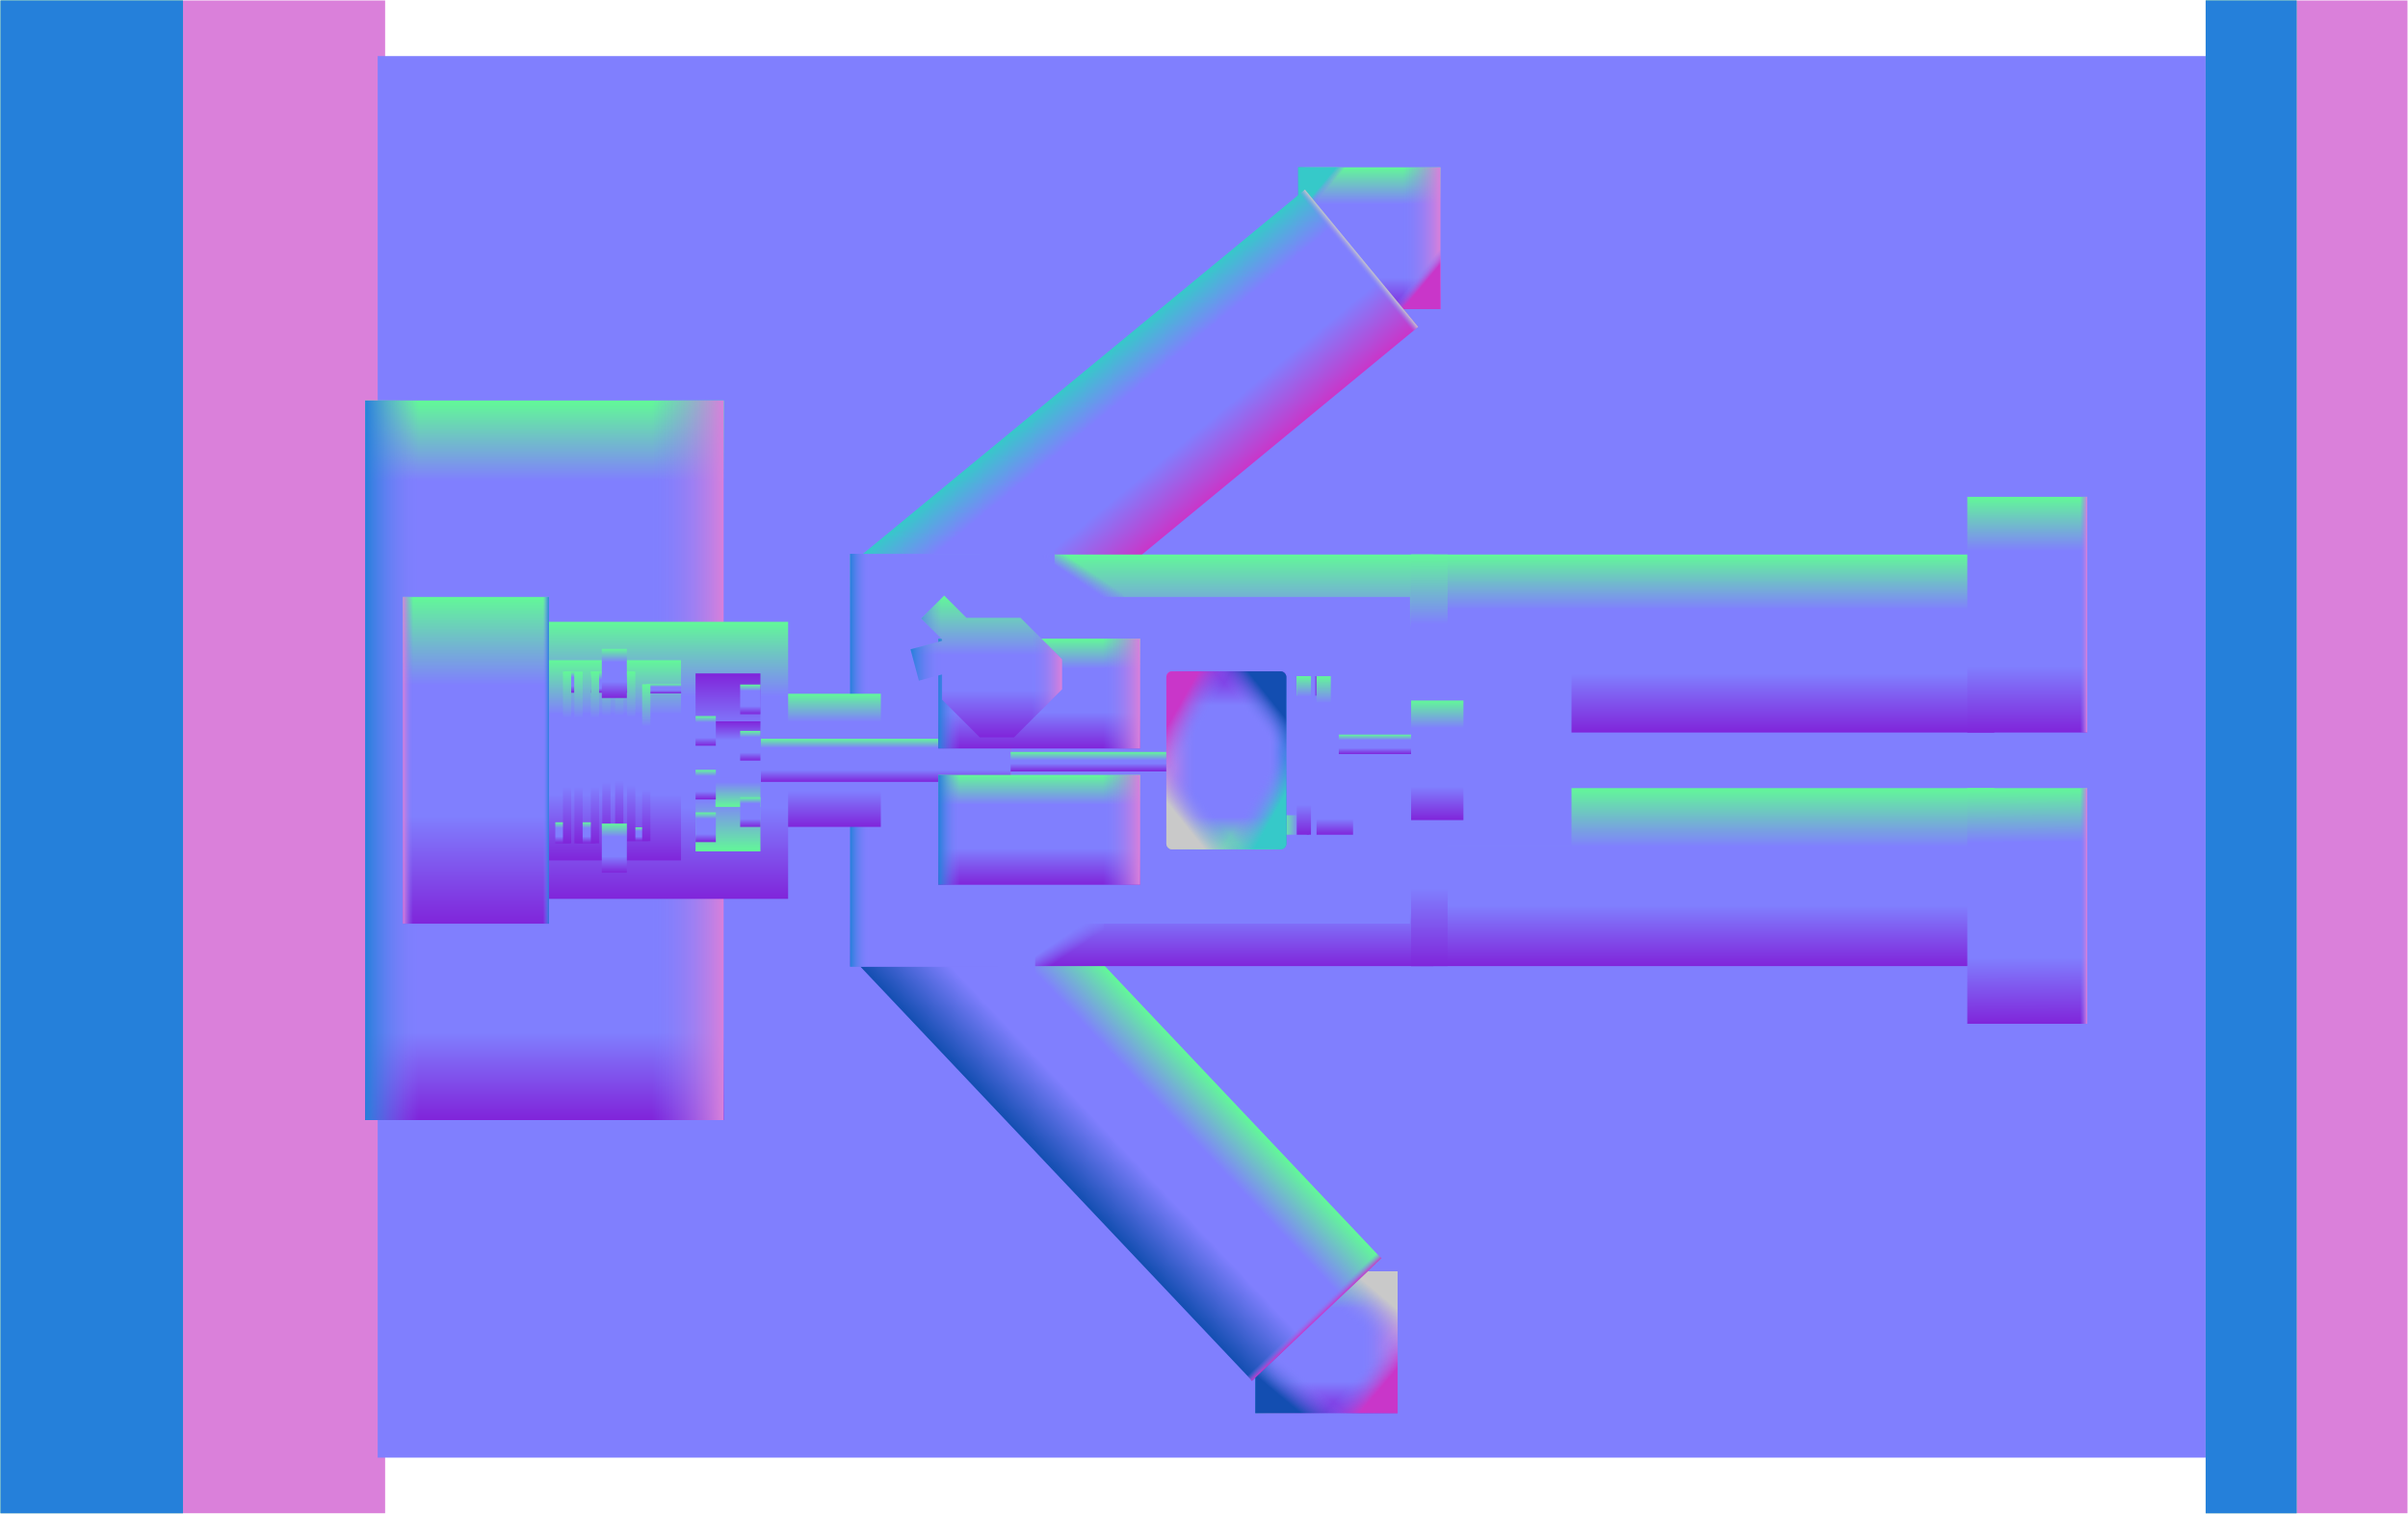 <?xml version="1.0" encoding="UTF-8" standalone="no"?>
<!DOCTYPE svg PUBLIC "-//W3C//DTD SVG 1.1//EN" "http://www.w3.org/Graphics/SVG/1.1/DTD/svg11.dtd">
<!-- Generated by Microsoft Visio, SVG Export Back7Norm.svg Page-1 -->
<svg xmlns="http://www.w3.org/2000/svg" xmlns:xlink="http://www.w3.org/1999/xlink" xmlns:ev="http://www.w3.org/2001/xml-events"
		xmlns:v="http://schemas.microsoft.com/visio/2003/SVGExtensions/" width="27.057in" height="17.01in"
		viewBox="0 0 1948.07 1224.75" xml:space="preserve" color-interpolation-filters="sRGB" class="st54">
	<v:documentProperties v:langID="1033" v:viewMarkup="false"/>

	<style type="text/css">
	<![CDATA[
		.st1 {fill:#da80da;stroke:none;stroke-linecap:round;stroke-linejoin:round;stroke-width:0.75}
		.st2 {fill:#807ffe;stroke:none;stroke-linecap:round;stroke-linejoin:round;stroke-width:0.75}
		.st3 {fill:url(#grad0-8);stroke:none;stroke-linecap:round;stroke-linejoin:round;stroke-width:0.75}
		.st4 {fill:url(#grad0-12);stroke:none;stroke-linecap:round;stroke-linejoin:round;stroke-width:0.75}
		.st5 {fill:url(#grad0-20);stroke:none;stroke-linecap:round;stroke-linejoin:round;stroke-width:0.75}
		.st6 {fill:url(#grad0-25);stroke:none;stroke-linecap:round;stroke-linejoin:round;stroke-width:0.75}
		.st7 {fill:url(#grad0-29);stroke:none;stroke-linecap:round;stroke-linejoin:round;stroke-width:0.75}
		.st8 {fill:url(#grad0-33);stroke:none;stroke-linecap:round;stroke-linejoin:round;stroke-width:0.75}
		.st9 {fill:url(#grad0-37);stroke:none;stroke-linecap:round;stroke-linejoin:round;stroke-width:0.75}
		.st10 {fill:url(#grad0-48);stroke:none;stroke-linecap:round;stroke-linejoin:round;stroke-width:0.75}
		.st11 {fill:url(#grad0-52);stroke:none;stroke-linecap:round;stroke-linejoin:round;stroke-width:0.75}
		.st12 {fill:url(#grad0-56);stroke:none;stroke-linecap:round;stroke-linejoin:round;stroke-width:0.75}
		.st13 {fill:url(#grad0-60);stroke:none;stroke-linecap:round;stroke-linejoin:round;stroke-width:0.75}
		.st14 {fill:url(#grad0-66);stroke:none;stroke-linecap:round;stroke-linejoin:round;stroke-width:0.75}
		.st15 {fill:url(#grad0-70);stroke:none;stroke-linecap:round;stroke-linejoin:round;stroke-width:0.75}
		.st16 {fill:url(#grad0-76);stroke:none;stroke-linecap:round;stroke-linejoin:round;stroke-width:0.75}
		.st17 {fill:url(#grad0-83);stroke:none;stroke-linecap:round;stroke-linejoin:round;stroke-width:0.75}
		.st18 {fill:url(#grad0-87);stroke:none;stroke-linecap:round;stroke-linejoin:round;stroke-width:0.75}
		.st19 {fill:url(#grad0-91);stroke:none;stroke-linecap:round;stroke-linejoin:round;stroke-width:0.75}
		.st20 {fill:url(#grad0-101);stroke:none;stroke-linecap:round;stroke-linejoin:round;stroke-width:0.75}
		.st21 {fill:url(#grad0-105);stroke:none;stroke-linecap:round;stroke-linejoin:round;stroke-width:0.75}
		.st22 {fill:url(#grad0-109);stroke:none;stroke-linecap:round;stroke-linejoin:round;stroke-width:0.75}
		.st23 {fill:url(#grad0-113);stroke:none;stroke-linecap:round;stroke-linejoin:round;stroke-width:0.75}
		.st24 {fill:url(#grad0-132);stroke:none;stroke-linecap:round;stroke-linejoin:round;stroke-width:0.75}
		.st25 {fill:url(#grad0-139);stroke:none;stroke-linecap:round;stroke-linejoin:round;stroke-width:0.75}
		.st26 {fill:url(#grad0-146);stroke:none;stroke-linecap:round;stroke-linejoin:round;stroke-width:0.75}
		.st27 {fill:url(#grad0-109);stroke:none;stroke-width:10}
		.st28 {fill:url(#grad0-159);stroke:none;stroke-width:5.75}
		.st29 {fill:url(#grad0-166);stroke:none;stroke-width:5.75}
		.st30 {fill:#807ffe;stroke:none;stroke-width:5.75}
		.st31 {fill:url(#grad0-190);stroke:none;stroke-linecap:round;stroke-linejoin:round;stroke-width:0.75}
		.st32 {fill:url(#grad0-194);stroke:none;stroke-linecap:round;stroke-linejoin:round;stroke-width:0.75}
		.st33 {fill:url(#grad0-198);stroke:none;stroke-linecap:round;stroke-linejoin:round;stroke-width:0.75}
		.st34 {fill:#62f898;stroke:none;stroke-linecap:round;stroke-linejoin:round;stroke-width:0.75}
		.st35 {fill:url(#grad0-217);stroke:none;stroke-linecap:round;stroke-linejoin:round;stroke-width:0.75}
		.st36 {fill:url(#grad0-221);stroke:none;stroke-linecap:round;stroke-linejoin:round;stroke-width:0.75}
		.st37 {fill:url(#grad0-225);stroke:none;stroke-linecap:round;stroke-linejoin:round;stroke-width:3.25}
		.st38 {fill:#2580da;stroke:none;stroke-linecap:round;stroke-linejoin:round;stroke-width:0.75}
		.st39 {fill:url(#grad0-249);stroke:none;stroke-linecap:round;stroke-linejoin:round;stroke-width:0.75}
		.st40 {fill:url(#grad0-253);stroke:none;stroke-linecap:round;stroke-linejoin:round;stroke-width:0.75}
		.st41 {fill:url(#grad0-257);stroke:none;stroke-linecap:round;stroke-linejoin:round;stroke-width:0.75}
		.st42 {fill:url(#grad0-261);stroke:none;stroke-linecap:round;stroke-linejoin:round;stroke-width:0.75}
		.st43 {fill:url(#grad0-266);stroke:none;stroke-linecap:round;stroke-linejoin:round;stroke-width:0.75}
		.st44 {fill:url(#grad0-275);stroke:none;stroke-linecap:round;stroke-linejoin:round;stroke-width:0.75}
		.st45 {fill:url(#grad0-292);stroke:none;stroke-linecap:round;stroke-linejoin:round;stroke-width:0.75}
		.st46 {fill:url(#grad0-296);stroke:none;stroke-linecap:round;stroke-linejoin:round;stroke-width:0.75}
		.st47 {fill:url(#grad0-304);stroke:none;stroke-linecap:round;stroke-linejoin:round;stroke-width:0.75}
		.st48 {fill:url(#grad0-308);stroke:none;stroke-linecap:round;stroke-linejoin:round;stroke-width:0.75}
		.st49 {fill:url(#grad0-314);stroke:none;stroke-linecap:round;stroke-linejoin:round;stroke-width:0.75}
		.st50 {fill:url(#grad0-319);stroke:none;stroke-linecap:round;stroke-linejoin:round;stroke-width:0.75}
		.st51 {fill:url(#grad0-323);stroke:none;stroke-linecap:round;stroke-linejoin:round;stroke-width:0.75}
		.st52 {fill:url(#grad0-331);stroke:none;stroke-linecap:round;stroke-linejoin:round;stroke-width:0.75}
		.st53 {fill:url(#grad0-335);stroke:none;stroke-linecap:round;stroke-linejoin:round;stroke-width:0.75}
		.st54 {fill:none;fill-rule:evenodd;font-size:12px;overflow:visible;stroke-linecap:square;stroke-miterlimit:3}
	]]>
	</style>

	<defs id="Patterns_And_Gradients">
		<linearGradient id="grad0-8" x1="0" y1="0" x2="1" y2="0" gradientTransform="rotate(270 0.5 0.5)">
			<stop offset="0" stop-color="#8025da" stop-opacity="1"/>
			<stop offset="0.41" stop-color="#807ffe" stop-opacity="1"/>
			<stop offset="0.58" stop-color="#807ffe" stop-opacity="1"/>
			<stop offset="1" stop-color="#62f898" stop-opacity="1"/>
		</linearGradient>
		<linearGradient id="grad0-12" x1="0" y1="0" x2="1" y2="0" gradientTransform="rotate(0 0.5 0.5)">
			<stop offset="0" stop-color="#8025da" stop-opacity="1"/>
			<stop offset="0.12" stop-color="#807ffe" stop-opacity="1"/>
			<stop offset="0.89" stop-color="#807ffe" stop-opacity="1"/>
			<stop offset="1" stop-color="#62f898" stop-opacity="1"/>
		</linearGradient>
		<linearGradient id="grad0-20" x1="0" y1="0" x2="1" y2="0" gradientTransform="rotate(0 0.5 0.5)">
			<stop offset="0" stop-color="#2580da" stop-opacity="1"/>
			<stop offset="0.15" stop-color="#807ffe" stop-opacity="0"/>
			<stop offset="0.8" stop-color="#807ffe" stop-opacity="0"/>
			<stop offset="1" stop-color="#da80da" stop-opacity="1"/>
		</linearGradient>
		<linearGradient id="grad0-25" x1="0" y1="0" x2="1" y2="0" gradientTransform="rotate(0 0.5 0.5)">
			<stop offset="0" stop-color="#8025da" stop-opacity="1"/>
			<stop offset="0.22" stop-color="#807ffe" stop-opacity="1"/>
			<stop offset="0.74" stop-color="#807ffe" stop-opacity="1"/>
			<stop offset="1" stop-color="#62f898" stop-opacity="1"/>
		</linearGradient>
		<linearGradient id="grad0-29" x1="0" y1="0" x2="1" y2="0" gradientTransform="rotate(0 0.5 0.5)">
			<stop offset="0" stop-color="#2580da" stop-opacity="1"/>
			<stop offset="0.15" stop-color="#807ffe" stop-opacity="0"/>
			<stop offset="0.74" stop-color="#807ffe" stop-opacity="0"/>
			<stop offset="1" stop-color="#da80da" stop-opacity="1"/>
		</linearGradient>
		<linearGradient id="grad0-33" x1="0" y1="0" x2="1" y2="0" gradientTransform="rotate(220 0.5 0.5)">
			<stop offset="0" stop-color="#c936c9" stop-opacity="1"/>
			<stop offset="0.07" stop-color="#807ffe" stop-opacity="0"/>
			<stop offset="0.95" stop-color="#807ffe" stop-opacity="0"/>
			<stop offset="1" stop-color="#36c9c9" stop-opacity="1"/>
		</linearGradient>
		<linearGradient id="grad0-37" x1="0" y1="0" x2="1" y2="0" gradientTransform="rotate(0 0.5 0.5)">
			<stop offset="0" stop-color="#c936c9" stop-opacity="1"/>
			<stop offset="0.34" stop-color="#807ffe" stop-opacity="1"/>
			<stop offset="0.74" stop-color="#807ffe" stop-opacity="1"/>
			<stop offset="1" stop-color="#36c9c9" stop-opacity="1"/>
		</linearGradient>
		<linearGradient id="grad0-48" x1="0" y1="0" x2="1" y2="0" gradientTransform="rotate(220 0.5 0.5)">
			<stop offset="0" stop-color="#c936c9" stop-opacity="1"/>
			<stop offset="0.19" stop-color="#807ffe" stop-opacity="0"/>
			<stop offset="0.84" stop-color="#807ffe" stop-opacity="0"/>
			<stop offset="1" stop-color="#36c9c9" stop-opacity="1"/>
		</linearGradient>
		<linearGradient id="grad0-52" x1="0" y1="0" x2="1" y2="0" gradientTransform="rotate(310 0.5 0.5)">
			<stop offset="0" stop-color="#134eb1" stop-opacity="1"/>
			<stop offset="0.21" stop-color="#807ffe" stop-opacity="0"/>
			<stop offset="0.73" stop-color="#807ffe" stop-opacity="0"/>
			<stop offset="1" stop-color="#c9c9c9" stop-opacity="1"/>
		</linearGradient>
		<linearGradient id="grad0-56" x1="0" y1="0" x2="1" y2="0" gradientTransform="rotate(0 0.5 0.5)">
			<stop offset="0" stop-color="#134eb1" stop-opacity="1"/>
			<stop offset="0.37" stop-color="#807ffe" stop-opacity="1"/>
			<stop offset="0.69" stop-color="#807ffe" stop-opacity="1"/>
			<stop offset="1" stop-color="#62f898" stop-opacity="1"/>
		</linearGradient>
		<linearGradient id="grad0-60" x1="0" y1="0" x2="1" y2="0" gradientTransform="rotate(0 0.5 0.5)">
			<stop offset="0" stop-color="#8025da" stop-opacity="1"/>
			<stop offset="0.13" stop-color="#807ffe" stop-opacity="1"/>
			<stop offset="0.82" stop-color="#807ffe" stop-opacity="1"/>
			<stop offset="1" stop-color="#62f898" stop-opacity="1"/>
		</linearGradient>
		<linearGradient id="grad0-66" x1="0" y1="0" x2="1" y2="0" gradientTransform="rotate(270 0.5 0.5)">
			<stop offset="0" stop-color="#eb4eb2" stop-opacity="1"/>
			<stop offset="0" stop-color="#807ffe" stop-opacity="1"/>
			<stop offset="1" stop-color="#807ffe" stop-opacity="1"/>
			<stop offset="1" stop-color="#62f898" stop-opacity="1"/>
		</linearGradient>
		<linearGradient id="grad0-70" x1="0" y1="0" x2="1" y2="0" gradientTransform="rotate(270 0.5 0.5)">
			<stop offset="0" stop-color="#8025da" stop-opacity="1"/>
			<stop offset="0.1" stop-color="#807ffe" stop-opacity="1"/>
			<stop offset="0.39" stop-color="#807ffe" stop-opacity="1"/>
			<stop offset="1" stop-color="#62f898" stop-opacity="1"/>
		</linearGradient>
		<linearGradient id="grad0-76" x1="0" y1="0" x2="1" y2="0" gradientTransform="rotate(359.9 0.5 0.5)">
			<stop offset="0" stop-color="#8025da" stop-opacity="1"/>
			<stop offset="0.31" stop-color="#807ffe" stop-opacity="1"/>
			<stop offset="0.73" stop-color="#807ffe" stop-opacity="1"/>
			<stop offset="1" stop-color="#62f898" stop-opacity="1"/>
		</linearGradient>
		<linearGradient id="grad0-83" x1="0" y1="0" x2="1" y2="0" gradientTransform="rotate(359.9 0.5 0.5)">
			<stop offset="0" stop-color="#8025da" stop-opacity="1"/>
			<stop offset="0.41" stop-color="#807ffe" stop-opacity="1"/>
			<stop offset="0.58" stop-color="#807ffe" stop-opacity="1"/>
			<stop offset="1" stop-color="#62f898" stop-opacity="1"/>
		</linearGradient>
		<linearGradient id="grad0-87" x1="0" y1="0" x2="1" y2="0" gradientTransform="rotate(359.9 0.5 0.5)">
			<stop offset="0" stop-color="#8025da" stop-opacity="1"/>
			<stop offset="0.34" stop-color="#807ffe" stop-opacity="1"/>
			<stop offset="0.67" stop-color="#807ffe" stop-opacity="1"/>
			<stop offset="1" stop-color="#62f898" stop-opacity="1"/>
		</linearGradient>
		<linearGradient id="grad0-91" x1="0" y1="0" x2="1" y2="0" gradientTransform="rotate(0 0.5 0.5)">
			<stop offset="0" stop-color="#8025da" stop-opacity="1"/>
			<stop offset="0.33" stop-color="#807ffe" stop-opacity="1"/>
			<stop offset="0.69" stop-color="#807ffe" stop-opacity="1"/>
			<stop offset="1" stop-color="#62f898" stop-opacity="1"/>
		</linearGradient>
		<linearGradient id="grad0-101" x1="0" y1="0" x2="1" y2="0" gradientTransform="rotate(90 0.5 0.5)">
			<stop offset="0" stop-color="#2580da" stop-opacity="1"/>
			<stop offset="0.13" stop-color="#807ffe" stop-opacity="0"/>
			<stop offset="0.82" stop-color="#807ffe" stop-opacity="0"/>
		</linearGradient>
		<linearGradient id="grad0-105" x1="0" y1="0" x2="1" y2="0" gradientTransform="rotate(0 0.5 0.5)">
			<stop offset="0" stop-color="#8025da" stop-opacity="1"/>
			<stop offset="0.27" stop-color="#807ffe" stop-opacity="1"/>
			<stop offset="0.79" stop-color="#807ffe" stop-opacity="1"/>
			<stop offset="1" stop-color="#62f898" stop-opacity="1"/>
		</linearGradient>
		<linearGradient id="grad0-109" x1="0" y1="0" x2="1" y2="0" gradientTransform="rotate(0 0.5 0.5)">
			<stop offset="0" stop-color="#8025da" stop-opacity="1"/>
			<stop offset="0.33" stop-color="#807ffe" stop-opacity="1"/>
			<stop offset="0.73" stop-color="#807ffe" stop-opacity="1"/>
			<stop offset="1" stop-color="#62f898" stop-opacity="1"/>
		</linearGradient>
		<linearGradient id="grad0-113" x1="0" y1="0" x2="1" y2="0" gradientTransform="rotate(359.9 0.5 0.5)">
			<stop offset="0" stop-color="#8025da" stop-opacity="1"/>
			<stop offset="0.27" stop-color="#807ffe" stop-opacity="1"/>
			<stop offset="0.79" stop-color="#807ffe" stop-opacity="1"/>
			<stop offset="1" stop-color="#62f898" stop-opacity="1"/>
		</linearGradient>
		<linearGradient id="grad0-132" x1="0" y1="0" x2="1" y2="0" gradientTransform="rotate(0 0.5 0.5)">
			<stop offset="0" stop-color="#8025da" stop-opacity="1"/>
			<stop offset="0.21" stop-color="#807ffe" stop-opacity="1"/>
			<stop offset="0.61" stop-color="#807ffe" stop-opacity="1"/>
			<stop offset="1" stop-color="#62f898" stop-opacity="1"/>
		</linearGradient>
		<linearGradient id="grad0-139" x1="0" y1="0" x2="1" y2="0" gradientTransform="rotate(270 0.5 0.5)">
			<stop offset="0" stop-color="#8025da" stop-opacity="1"/>
			<stop offset="0.33" stop-color="#807ffe" stop-opacity="1"/>
			<stop offset="0.73" stop-color="#807ffe" stop-opacity="1"/>
			<stop offset="1" stop-color="#62f898" stop-opacity="1"/>
		</linearGradient>
		<linearGradient id="grad0-146" x1="0" y1="0" x2="1" y2="0" gradientTransform="rotate(0 0.5 0.5)">
			<stop offset="0" stop-color="#8025da" stop-opacity="1"/>
			<stop offset="0.33" stop-color="#807ffe" stop-opacity="1"/>
			<stop offset="0.36" stop-color="#807ffe" stop-opacity="1"/>
			<stop offset="1" stop-color="#62f898" stop-opacity="1"/>
		</linearGradient>
		<linearGradient id="grad0-159" x1="0" y1="0" x2="1" y2="0" gradientTransform="rotate(0 0.5 0.5)">
			<stop offset="0" stop-color="#62f898" stop-opacity="1"/>
			<stop offset="0.29" stop-color="#807ffe" stop-opacity="1"/>
			<stop offset="0.69" stop-color="#807ffe" stop-opacity="1"/>
			<stop offset="1" stop-color="#8025da" stop-opacity="1"/>
		</linearGradient>
		<linearGradient id="grad0-166" x1="0" y1="0" x2="1" y2="0" gradientTransform="rotate(0 0.5 0.5)">
			<stop offset="0" stop-color="#62f898" stop-opacity="1"/>
			<stop offset="0.29" stop-color="#807ffe" stop-opacity="1"/>
			<stop offset="0.78" stop-color="#807ffe" stop-opacity="1"/>
			<stop offset="1" stop-color="#8025da" stop-opacity="1"/>
		</linearGradient>
		<linearGradient id="grad0-190" x1="0" y1="0" x2="1" y2="0" gradientTransform="rotate(0 0.5 0.5)">
			<stop offset="0" stop-color="#8025da" stop-opacity="1"/>
			<stop offset="0.19" stop-color="#807ffe" stop-opacity="1"/>
			<stop offset="0.83" stop-color="#807ffe" stop-opacity="1"/>
			<stop offset="1" stop-color="#62f898" stop-opacity="1"/>
		</linearGradient>
		<linearGradient id="grad0-194" x1="0" y1="0" x2="1" y2="0" gradientTransform="rotate(0 0.5 0.5)">
			<stop offset="0" stop-color="#8025da" stop-opacity="1"/>
			<stop offset="0.28" stop-color="#807ffe" stop-opacity="1"/>
			<stop offset="0.77" stop-color="#807ffe" stop-opacity="1"/>
			<stop offset="1" stop-color="#62f898" stop-opacity="1"/>
		</linearGradient>
		<linearGradient id="grad0-198" x1="0" y1="0" x2="1" y2="0" gradientTransform="rotate(359.9 0.5 0.5)">
			<stop offset="0" stop-color="#8025da" stop-opacity="1"/>
			<stop offset="0.28" stop-color="#807ffe" stop-opacity="1"/>
			<stop offset="0.77" stop-color="#807ffe" stop-opacity="1"/>
			<stop offset="1" stop-color="#62f898" stop-opacity="1"/>
		</linearGradient>
		<linearGradient id="grad0-217" x1="0" y1="0" x2="1" y2="0" gradientTransform="rotate(270 0.5 0.5)">
			<stop offset="0" stop-color="#8025da" stop-opacity="1"/>
			<stop offset="0.1" stop-color="#807ffe" stop-opacity="1"/>
			<stop offset="0.83" stop-color="#807ffe" stop-opacity="1"/>
			<stop offset="1" stop-color="#62f898" stop-opacity="1"/>
		</linearGradient>
		<linearGradient id="grad0-221" x1="0" y1="0" x2="1" y2="0" gradientTransform="rotate(0 0.5 0.5)">
			<stop offset="0" stop-color="#8025da" stop-opacity="1"/>
			<stop offset="0.19" stop-color="#807ffe" stop-opacity="1"/>
			<stop offset="0.87" stop-color="#807ffe" stop-opacity="1"/>
			<stop offset="1" stop-color="#62f898" stop-opacity="1"/>
		</linearGradient>
		<linearGradient id="grad0-225" x1="0" y1="0" x2="1" y2="0" gradientTransform="rotate(0 0.5 0.5)">
			<stop offset="0" stop-color="#62f898" stop-opacity="1"/>
			<stop offset="0.18" stop-color="#807ffe" stop-opacity="1"/>
			<stop offset="0.81" stop-color="#807ffe" stop-opacity="1"/>
			<stop offset="1" stop-color="#8025da" stop-opacity="1"/>
		</linearGradient>
		<linearGradient id="grad0-249" x1="0" y1="0" x2="1" y2="0" gradientTransform="rotate(0 0.5 0.5)">
			<stop offset="0" stop-color="#2580da" stop-opacity="1"/>
			<stop offset="0.15" stop-color="#807ffe" stop-opacity="0"/>
			<stop offset="0.74" stop-color="#807ffe" stop-opacity="0"/>
		</linearGradient>
		<linearGradient id="grad0-253" x1="0" y1="0" x2="1" y2="0" gradientTransform="rotate(270 0.5 0.5)">
			<stop offset="0" stop-color="#8025da" stop-opacity="1"/>
			<stop offset="0.33" stop-color="#807ffe" stop-opacity="1"/>
			<stop offset="0.58" stop-color="#807ffe" stop-opacity="1"/>
			<stop offset="1" stop-color="#62f898" stop-opacity="1"/>
		</linearGradient>
		<linearGradient id="grad0-257" x1="0" y1="0" x2="1" y2="0" gradientTransform="rotate(90 0.5 0.5)">
			<stop offset="0.95" stop-color="#807ffe" stop-opacity="0"/>
			<stop offset="1" stop-color="#c936c9" stop-opacity="1"/>
		</linearGradient>
		<linearGradient id="grad0-261" x1="0" y1="0" x2="1" y2="0" gradientTransform="rotate(90 0.5 0.5)">
			<stop offset="0.21" stop-color="#807ffe" stop-opacity="0"/>
			<stop offset="0.95" stop-color="#807ffe" stop-opacity="0"/>
			<stop offset="1" stop-color="#c9c9c9" stop-opacity="1"/>
		</linearGradient>
		<linearGradient id="grad0-266" x1="0" y1="0" x2="1" y2="0" gradientTransform="rotate(0 0.5 0.5)">
			<stop offset="0.15" stop-color="#807ffe" stop-opacity="0"/>
			<stop offset="0.95" stop-color="#807ffe" stop-opacity="0"/>
			<stop offset="1" stop-color="#da80da" stop-opacity="1"/>
		</linearGradient>
		<linearGradient id="grad0-275" x1="0" y1="0" x2="1" y2="0" gradientTransform="rotate(0 0.5 0.5)">
			<stop offset="0.15" stop-color="#807ffe" stop-opacity="0"/>
			<stop offset="0.74" stop-color="#807ffe" stop-opacity="0"/>
			<stop offset="1" stop-color="#da80da" stop-opacity="1"/>
		</linearGradient>
		<linearGradient id="grad0-292" x1="0" y1="0" x2="1" y2="0" gradientTransform="rotate(220 0.5 0.5)">
			<stop offset="0.19" stop-color="#807ffe" stop-opacity="0"/>
			<stop offset="0.8" stop-color="#807ffe" stop-opacity="0"/>
			<stop offset="1" stop-color="#36c9c9" stop-opacity="1"/>
		</linearGradient>
		<linearGradient id="grad0-296" x1="0" y1="0" x2="1" y2="0" gradientTransform="rotate(310 0.5 0.5)">
			<stop offset="0" stop-color="#134eb1" stop-opacity="1"/>
			<stop offset="0.18" stop-color="#807ffe" stop-opacity="0"/>
			<stop offset="0.73" stop-color="#807ffe" stop-opacity="0"/>
		</linearGradient>
		<linearGradient id="grad0-304" x1="0" y1="0" x2="1" y2="0" gradientTransform="rotate(220 0.5 0.5)">
			<stop offset="0" stop-color="#c936c9" stop-opacity="1"/>
			<stop offset="0.21" stop-color="#807ffe" stop-opacity="0"/>
			<stop offset="0.84" stop-color="#807ffe" stop-opacity="0"/>
		</linearGradient>
		<linearGradient id="grad0-308" x1="0" y1="0" x2="1" y2="0" gradientTransform="rotate(310 0.5 0.5)">
			<stop offset="0.8" stop-color="#807ffe" stop-opacity="0"/>
			<stop offset="1" stop-color="#c9c9c9" stop-opacity="1"/>
		</linearGradient>
		<linearGradient id="grad0-314" x1="0" y1="0" x2="1" y2="0" gradientTransform="rotate(0 0.5 0.5)">
			<stop offset="0" stop-color="#2580da" stop-opacity="1"/>
			<stop offset="0.04" stop-color="#807ffe" stop-opacity="0"/>
			<stop offset="0.74" stop-color="#807ffe" stop-opacity="0"/>
		</linearGradient>
		<linearGradient id="grad0-319" x1="0" y1="0" x2="1" y2="0" gradientTransform="rotate(0 0.5 0.5)">
			<stop offset="0.15" stop-color="#807ffe" stop-opacity="0"/>
			<stop offset="0.93" stop-color="#807ffe" stop-opacity="0"/>
			<stop offset="1" stop-color="#da80da" stop-opacity="1"/>
		</linearGradient>
		<linearGradient id="grad0-323" x1="0" y1="0" x2="1" y2="0" gradientTransform="rotate(0 0.5 0.5)">
			<stop offset="0" stop-color="#2580da" stop-opacity="1"/>
			<stop offset="0.2" stop-color="#807ffe" stop-opacity="0"/>
			<stop offset="0.8" stop-color="#807ffe" stop-opacity="0"/>
			<stop offset="1" stop-color="#da80da" stop-opacity="1"/>
		</linearGradient>
		<linearGradient id="grad0-331" x1="0" y1="0" x2="1" y2="0" gradientTransform="rotate(310 0.5 0.5)">
			<stop offset="0.31" stop-color="#807ffe" stop-opacity="0"/>
			<stop offset="0.6" stop-color="#807ffe" stop-opacity="1"/>
			<stop offset="1" stop-color="#807ffe" stop-opacity="1"/>
		</linearGradient>
		<linearGradient id="grad0-335" x1="0" y1="0" x2="1" y2="0" gradientTransform="rotate(50 0.5 0.5)">
			<stop offset="0.35" stop-color="#807ffe" stop-opacity="0"/>
			<stop offset="0.6" stop-color="#807ffe" stop-opacity="1"/>
			<stop offset="1" stop-color="#807ffe" stop-opacity="1"/>
		</linearGradient>
	</defs>
	<g v:mID="0" v:index="1" v:groupContext="foregroundPage">
		<title>Page-1</title>
		<v:pageProperties v:drawingScale="1" v:pageScale="1" v:drawingUnits="19" v:shadowOffsetX="9" v:shadowOffsetY="-9"/>
		<g id="shape2067-1" v:mID="2067" v:groupContext="shape" transform="translate(-913.216,1224.38) rotate(-90)">
			<title>Sheet.2067</title>
			<rect x="0" y="913.591" width="1224" height="311.159" class="st1"/>
		</g>
		<g id="shape2068-3" v:mID="2068" v:groupContext="shape" transform="translate(600.84,1179.38) rotate(-90)">
			<title>Sheet.2068</title>
			<rect x="0" y="-295.312" width="1134" height="1520.06" class="st2"/>
		</g>
		<g id="shape2069-5" v:mID="2069" v:groupContext="shape" transform="translate(-94.073,1143.38) rotate(-90)">
			<title>Sheet.2069</title>
			<rect x="0" y="1109.66" width="114.75" height="115.087" class="st3"/>
		</g>
		<g id="shape2070-9" v:mID="2070" v:groupContext="shape" transform="translate(-639.359,906.281) rotate(-90)">
			<title>Sheet.2070</title>
			<rect x="0" y="934.759" width="582.188" height="289.991" class="st4"/>
		</g>
		<g id="group2071-13" transform="translate(295.399,-318.469)" v:mID="2071" v:groupContext="group">
			<title>Sheet.2071</title>
			<g id="shape2072-14" v:mID="2072" v:groupContext="shape" transform="translate(-934.759,1224.75) rotate(-90)">
				<title>Sheet.2072</title>
				<rect x="0" y="934.759" width="582.188" height="289.991" class="st4"/>
			</g>
			<g id="shape2073-17" v:mID="2073" v:groupContext="shape">
				<title>Sheet.2073</title>
				<rect x="0" y="642.563" width="289.991" height="582.188" class="st5"/>
			</g>
		</g>
		<g id="group2074-21" transform="translate(1050.26,-974.625)" v:mID="2074" v:groupContext="group">
			<title>Sheet.2074</title>
			<g id="shape2075-22" v:mID="2075" v:groupContext="shape" transform="translate(-1109.66,1224.75) rotate(-90)">
				<title>Sheet.2075</title>
				<rect x="0" y="1109.66" width="114.75" height="115.087" class="st6"/>
			</g>
			<g id="shape2076-26" v:mID="2076" v:groupContext="shape">
				<title>Sheet.2076</title>
				<rect x="0" y="1110" width="115.087" height="114.75" class="st7"/>
			</g>
			<g id="shape2077-30" v:mID="2077" v:groupContext="shape">
				<title>Sheet.2077</title>
				<rect x="0" y="1110" width="115.087" height="114.75" class="st8"/>
			</g>
		</g>
		<g id="shape2078-34" v:mID="2078" v:groupContext="shape" transform="translate(202.243,1043.53) rotate(-129.5)">
			<title>Sheet.2078</title>
			<rect x="0" y="752.882" width="144" height="471.868" class="st9"/>
		</g>
		<g id="group2079-38" transform="translate(1015.59,-81.375)" v:mID="2079" v:groupContext="group">
			<title>Sheet.2079</title>
			<g id="shape2080-39" v:mID="2080" v:groupContext="shape" transform="translate(-1109.66,1224.75) rotate(-90)">
				<title>Sheet.2080</title>
				<rect x="0" y="1109.66" width="114.75" height="115.087" class="st6"/>
			</g>
			<g id="shape2081-42" v:mID="2081" v:groupContext="shape">
				<title>Sheet.2081</title>
				<rect x="0" y="1110" width="115.087" height="114.75" class="st7"/>
			</g>
			<g id="shape2082-45" v:mID="2082" v:groupContext="shape">
				<title>Sheet.2082</title>
				<rect x="0" y="1110" width="115.087" height="114.75" class="st10"/>
			</g>
			<g id="shape2083-49" v:mID="2083" v:groupContext="shape">
				<title>Sheet.2083</title>
				<rect x="0" y="1110" width="115.087" height="114.75" class="st11"/>
			</g>
		</g>
		<g id="shape2084-53" v:mID="2084" v:groupContext="shape" transform="translate(171.373,227.291) rotate(-43.4)">
			<title>Sheet.2084</title>
			<rect x="0" y="752.882" width="144" height="471.868" class="st12"/>
		</g>
		<g id="shape2085-57" v:mID="2085" v:groupContext="shape" transform="translate(-65.16,781.687) rotate(-90)">
			<title>Sheet.2085</title>
			<rect x="0" y="752.882" width="333" height="471.868" class="st13"/>
		</g>
		<g id="shape2086-61" v:mID="2086" v:groupContext="shape" transform="translate(-84.053,747.375) rotate(-90)">
			<title>Sheet.2086</title>
			<rect x="0" y="809.625" width="264.375" height="415.125" class="st2"/>
		</g>
		<g id="shape2087-63" v:mID="2087" v:groupContext="shape" transform="translate(-407.16,660.75) rotate(-90)">
			<title>Sheet.2087</title>
			<rect x="0" y="1188.37" width="88.875" height="36.384" class="st14"/>
		</g>
		<g id="shape2088-67" v:mID="2088" v:groupContext="shape" transform="translate(-159.66,562.875) rotate(-90)">
			<title>Sheet.2088</title>
			<rect x="0" y="1208.72" width="15.75" height="16.034" class="st15"/>
		</g>
		<g id="shape2089-71" v:mID="2089" v:groupContext="shape" transform="translate(-130.126,664.125) rotate(-90)">
			<title>Sheet.2089</title>
			<rect x="0" y="1213.22" width="67.5" height="11.534" class="st2"/>
		</g>
		<g id="shape2090-73" v:mID="2090" v:groupContext="shape" transform="translate(-77.46,610.125) rotate(-90)">
			<title>Sheet.2090</title>
			<rect x="0" y="1160.55" width="15.75" height="64.2" class="st16"/>
		</g>
		<g id="shape2091-77" v:mID="2091" v:groupContext="shape" transform="translate(-166.126,675.375) rotate(-90)">
			<title>Sheet.2091</title>
			<rect x="0" y="1204.5" width="15.75" height="20.25" class="st15"/>
		</g>
		<g id="shape2092-80" v:mID="2092" v:groupContext="shape" transform="translate(-276.661,624.188) rotate(-90)">
			<title>Sheet.2092</title>
			<rect x="0" y="1002" width="15.75" height="222.75" class="st17"/>
		</g>
		<g id="shape2093-84" v:mID="2093" v:groupContext="shape" transform="translate(388.708,781.687) rotate(-90)">
			<title>Sheet.2093</title>
			<rect x="0" y="752.882" width="144" height="471.868" class="st18"/>
		</g>
		<g id="shape2094-88" v:mID="2094" v:groupContext="shape" transform="translate(388.708,592.688) rotate(-90)">
			<title>Sheet.2094</title>
			<rect x="0" y="752.882" width="144" height="471.868" class="st19"/>
		</g>
		<g id="shape2095-92" v:mID="2095" v:groupContext="shape" transform="translate(46.595,684.375) rotate(-90)">
			<title>Sheet.2095</title>
			<rect x="0" y="1094.99" width="153" height="129.756" class="st2"/>
		</g>
		<g id="shape2096-94" v:mID="2096" v:groupContext="shape" transform="translate(-388.552,782.25) rotate(-90)">
			<title>Sheet.2096</title>
			<rect x="0" y="1076.25" width="49.886" height="148.5" class="st2"/>
		</g>
		<g id="shape2097-96" v:mID="2097" v:groupContext="shape" transform="translate(-371.677,521.672) rotate(-90)">
			<title>Sheet.2097</title>
			<rect x="0" y="1059.38" width="73.547" height="165.375" class="st2"/>
		</g>
		<g id="shape2098-98" v:mID="2098" v:groupContext="shape" transform="translate(-418.927,782.25) rotate(-90)">
			<title>Sheet.2098</title>
			<rect x="0" y="1106.63" width="334.125" height="118.125" class="st20"/>
		</g>
		<g id="shape2099-102" v:mID="2099" v:groupContext="shape" transform="translate(-512.176,669.047) rotate(-90)">
			<title>Sheet.2099</title>
			<rect x="0" y="1127.72" width="107.719" height="97.034" class="st21"/>
		</g>
		<g id="shape2100-106" v:mID="2100" v:groupContext="shape" transform="translate(-587.16,727.284) rotate(-90)">
			<title>Sheet.2100</title>
			<rect x="0" y="1022.79" width="224.193" height="201.956" class="st22"/>
		</g>
		<g id="shape2101-110" v:mID="2101" v:groupContext="shape" transform="translate(-407.16,632.626) rotate(-90)">
			<title>Sheet.2101</title>
			<rect x="0" y="1022.7" width="34.877" height="202.05" class="st23"/>
		</g>
		<g id="shape2102-114" v:mID="2102" v:groupContext="shape" transform="translate(-673.834,696.187) rotate(-90)">
			<title>Sheet.2102</title>
			<rect x="0" y="1117.92" width="162" height="106.826" class="st22"/>
		</g>
		<g id="shape2103-117" v:mID="2103" v:groupContext="shape" transform="translate(-760.082,560.511) rotate(-90)">
			<title>Sheet.2103</title>
			<rect x="0" y="1216.64" width="17.062" height="8.105" class="st22"/>
		</g>
		<g id="shape2104-120" v:mID="2104" v:groupContext="shape" transform="translate(-743.019,682.379) rotate(-90)">
			<title>Sheet.2104</title>
			<rect x="0" y="1209.42" width="17.062" height="15.325" class="st22"/>
		</g>
		<g id="shape2105-123" v:mID="2105" v:groupContext="shape" transform="translate(-763.818,682.379) rotate(-90)">
			<title>Sheet.2105</title>
			<rect x="0" y="1213.05" width="17.062" height="11.699" class="st22"/>
		</g>
		<g id="shape2106-126" v:mID="2106" v:groupContext="shape" transform="translate(-730.866,676.822) rotate(-90)">
			<title>Sheet.2106</title>
			<rect x="0" y="1218.09" width="133.373" height="6.664" class="st22"/>
		</g>
		<g id="shape2107-129" v:mID="2107" v:groupContext="shape" transform="translate(-737.53,560.511) rotate(-90)">
			<title>Sheet.2107</title>
			<rect x="0" y="1215.49" width="17.062" height="9.264" class="st24"/>
		</g>
		<g id="shape2108-133" v:mID="2108" v:groupContext="shape" transform="translate(-720.466,674.97) rotate(-90)">
			<title>Sheet.2108</title>
			<rect x="0" y="1218.09" width="131.52" height="6.664" class="st22"/>
		</g>
		<g id="shape2109-136" v:mID="2109" v:groupContext="shape" transform="translate(-720.466,682.379) rotate(-90)">
			<title>Sheet.2109</title>
			<rect x="0" y="1207.69" width="11.114" height="17.063" class="st25"/>
		</g>
		<g id="shape2110-140" v:mID="2110" v:groupContext="shape" transform="translate(-700.365,680.527) rotate(-90)">
			<title>Sheet.2110</title>
			<rect x="0" y="1207.69" width="11.114" height="17.063" class="st22"/>
		</g>
		<g id="shape2111-143" v:mID="2111" v:groupContext="shape" transform="translate(-711.726,560.511) rotate(-90)">
			<title>Sheet.2111</title>
			<rect x="0" y="1209.35" width="17.062" height="15.404" class="st26"/>
		</g>
		<g id="shape2112-147" v:mID="2112" v:groupContext="shape" transform="translate(-673.752,561.047) rotate(-90)">
			<title>Sheet.2112</title>
			<rect x="0" y="1196.53" width="7.393" height="28.225" class="st22"/>
		</g>
		<g id="shape2113-150" v:mID="2113" v:groupContext="shape" transform="translate(-717.66,706.096) rotate(-90)">
			<title>Sheet.2113</title>
			<rect x="0" y="1204.5" width="39.721" height="20.25" class="st27"/>
		</g>
		<g id="shape2114-153" v:mID="2114" v:groupContext="shape" transform="translate(-717.66,564.736) rotate(-90)">
			<title>Sheet.2114</title>
			<rect x="0" y="1204.5" width="39.721" height="20.25" class="st27"/>
		</g>
		<g id="shape2115-156" v:mID="2115" v:groupContext="shape" transform="translate(-609.575,688.875) rotate(-90)">
			<title>Sheet.2115</title>
			<rect x="0" y="1172.26" width="144" height="52.489" class="st28"/>
		</g>
		<g id="shape2116-160" v:mID="2116" v:groupContext="shape" transform="translate(-645.66,681.346) rotate(-90)">
			<title>Sheet.2116</title>
			<rect x="0" y="1208.35" width="23.971" height="16.404" class="st21"/>
		</g>
		<g id="shape2117-163" v:mID="2117" v:groupContext="shape" transform="translate(-609.575,652.875) rotate(-90)">
			<title>Sheet.2117</title>
			<rect x="0" y="1188.37" width="69.225" height="36.384" class="st29"/>
		</g>
		<g id="shape2118-167" v:mID="2118" v:groupContext="shape" transform="translate(-645.66,603.375) rotate(-90)">
			<title>Sheet.2118</title>
			<rect x="0" y="1208.35" width="23.971" height="16.404" class="st21"/>
		</g>
		<g id="shape2119-170" v:mID="2119" v:groupContext="shape" transform="translate(-609.575,669.047) rotate(-90)">
			<title>Sheet.2119</title>
			<rect x="0" y="1208.35" width="23.971" height="16.404" class="st21"/>
		</g>
		<g id="shape2120-173" v:mID="2120" v:groupContext="shape" transform="translate(-609.575,615.361) rotate(-90)">
			<title>Sheet.2120</title>
			<rect x="0" y="1208.35" width="23.971" height="16.404" class="st21"/>
		</g>
		<g id="shape2121-176" v:mID="2121" v:groupContext="shape" transform="translate(-609.575,577.846) rotate(-90)">
			<title>Sheet.2121</title>
			<rect x="0" y="1208.35" width="23.971" height="16.404" class="st21"/>
		</g>
		<g id="shape2122-179" v:mID="2122" v:groupContext="shape" transform="translate(-632.76,629.25) rotate(-90)">
			<title>Sheet.2122</title>
			<rect x="0" y="1211.55" width="15.75" height="13.199" class="st30"/>
		</g>
		<g id="shape2123-181" v:mID="2123" v:groupContext="shape" transform="translate(-645.66,646.861) rotate(-90)">
			<title>Sheet.2123</title>
			<rect x="0" y="1208.35" width="23.971" height="16.404" class="st21"/>
		</g>
		<g id="shape2124-184" v:mID="2124" v:groupContext="shape" transform="translate(-780.66,747.375) rotate(-90)">
			<title>Sheet.2124</title>
			<rect x="0" y="1106.63" width="264.375" height="118.125" class="st22"/>
		</g>
		<g id="shape2125-187" v:mID="2125" v:groupContext="shape" transform="translate(-53.626,781.687) rotate(-90)">
			<title>Sheet.2125</title>
			<rect x="0" y="1195.22" width="333" height="29.534" class="st31"/>
		</g>
		<g id="shape2126-191" v:mID="2126" v:groupContext="shape" transform="translate(-40.83,663.563) rotate(-90)">
			<title>Sheet.2126</title>
			<rect x="0" y="1182.42" width="96.75" height="42.33" class="st32"/>
		</g>
		<g id="shape2127-195" v:mID="2127" v:groupContext="shape" transform="translate(463.874,828.375) rotate(-90)">
			<title>Sheet.2127</title>
			<rect x="0" y="1127.72" width="190.688" height="97.034" class="st33"/>
		</g>
		<g id="shape2128-199" v:mID="2128" v:groupContext="shape" transform="translate(463.874,592.688) rotate(-90)">
			<title>Sheet.2128</title>
			<rect x="0" y="1127.72" width="190.688" height="97.034" class="st32"/>
		</g>
		<g id="shape2129-202" v:mID="2129" v:groupContext="shape" transform="translate(722.948,1224.38) rotate(-90)">
			<title>Sheet.2129</title>
			<rect x="0" y="1061.48" width="1224" height="163.267" class="st1"/>
		</g>
		<g id="shape2130-204" v:mID="2130" v:groupContext="shape" transform="translate(-1076.77,1224.38) rotate(-90)">
			<title>Sheet.2130</title>
			<rect x="0" y="1077.14" width="1224" height="147.607" class="st34"/>
		</g>
		<g id="shape2131-206" v:mID="2131" v:groupContext="shape" transform="translate(633.232,1224.38) rotate(-90)">
			<title>Sheet.2131</title>
			<rect x="0" y="1151.2" width="1224" height="73.552" class="st34"/>
		</g>
		<g id="shape2132-208" v:mID="2132" v:groupContext="shape" transform="translate(-302.393,715.875) rotate(-90)">
			<title>Sheet.2132</title>
			<rect x="0" y="1061.48" width="88.875" height="163.267" class="st22"/>
		</g>
		<g id="shape2133-211" v:mID="2133" v:groupContext="shape" transform="translate(-302.393,605.625) rotate(-90)">
			<title>Sheet.2133</title>
			<rect x="0" y="1061.48" width="88.875" height="163.267" class="st22"/>
		</g>
		<g id="shape2134-214" v:mID="2134" v:groupContext="shape" transform="translate(1065.09,-549.375)">
			<title>Sheet.2134</title>
			<path d="M0 1209 L0 1213.5 L0 1224.75 L29.53 1224.75 L29.53 1209 L11.53 1209 L11.53 1096.5 L0 1096.5 L0 1209 Z"
					class="st35"/>
		</g>
		<g id="shape2135-218" v:mID="2135" v:groupContext="shape" transform="translate(-164.16,675.375) rotate(-90)">
			<title>Sheet.2135</title>
			<rect x="0" y="1213.22" width="128.25" height="11.534" class="st36"/>
		</g>
		<g id="shape2136-222" v:mID="2136" v:groupContext="shape" transform="translate(-184.126,687.188) rotate(-90)">
			<title>Sheet.2136</title>
			<rect x="0" y="1127.72" width="144" height="97.034" rx="4.5" ry="4.5" class="st37"/>
		</g>
		<g id="shape2137-226" v:mID="2137" v:groupContext="shape" transform="translate(-1076.77,1224.38) rotate(-90)">
			<title>Sheet.2137</title>
			<rect x="0" y="1077.14" width="1224" height="147.607" class="st38"/>
		</g>
		<g id="shape2138-228" v:mID="2138" v:groupContext="shape" transform="translate(633.232,1224.38) rotate(-90)">
			<title>Sheet.2138</title>
			<rect x="0" y="1151.2" width="1224" height="73.552" class="st38"/>
		</g>
		<g id="shape2139-230" v:mID="2139" v:groupContext="shape" transform="translate(-698.612,680.527) rotate(-90)">
			<title>Sheet.2139</title>
			<rect x="0" y="1218.09" width="126.873" height="6.664" class="st22"/>
		</g>
		<g id="shape2140-233" v:mID="2140" v:groupContext="shape" transform="translate(-740.13,682.379) rotate(-90)">
			<title>Sheet.2140</title>
			<rect x="0" y="1218.09" width="138.93" height="6.664" class="st22"/>
		</g>
		<g id="shape2141-236" v:mID="2141" v:groupContext="shape" transform="translate(-762.682,682.379) rotate(-90)">
			<title>Sheet.2141</title>
			<rect x="0" y="1218.09" width="138.93" height="6.664" class="st22"/>
		</g>
		<g id="shape2142-239" v:mID="2142" v:groupContext="shape" transform="translate(-753.418,682.379) rotate(-90)">
			<title>Sheet.2142</title>
			<rect x="0" y="1218.09" width="138.93" height="6.664" class="st22"/>
		</g>
		<g id="shape2143-242" v:mID="2143" v:groupContext="shape" transform="translate(-710.765,680.527) rotate(-90)">
			<title>Sheet.2143</title>
			<rect x="0" y="1218.09" width="137.078" height="6.664" class="st22"/>
		</g>
		<g id="group2144-245" transform="translate(759.09,-619.125)" v:mID="2144" v:groupContext="group">
			<title>Sheet.2144</title>
			<g id="shape2145-246" v:mID="2145" v:groupContext="shape">
				<title>Sheet.2145</title>
				<rect x="0" y="1135.88" width="115.087" height="88.875" class="st39"/>
			</g>
		</g>
		<g id="shape2146-250" v:mID="2146" v:groupContext="shape" transform="translate(736.59,-628.125)">
			<title>Sheet.2146</title>
			<path d="M25.56 1145.45 L25.56 1146.64 L0 1153.49 L6.79 1178.85 L25.56 1173.82 L25.56 1194.23 L56.08 1224.75 L83.73 1224.75
						 L122.6 1185.88 L122.6 1161.58 L89.02 1128 L45.24 1128 L27.24 1110 L8.67 1128.56 L25.56 1145.45 Z"
					class="st40"/>
		</g>
		<g id="shape2147-254" v:mID="2147" v:groupContext="shape" transform="translate(171.248,227.438) rotate(-43.4)">
			<title>Sheet.2147</title>
			<rect x="0" y="1110" width="144.448" height="114.75" class="st41"/>
		</g>
		<g id="shape2148-258" v:mID="2148" v:groupContext="shape" transform="translate(202.217,1043.53) rotate(-129.5)">
			<title>Sheet.2148</title>
			<rect x="0" y="1110" width="144" height="114.75" class="st42"/>
		</g>
		<g id="group2149-262" transform="translate(1573.54,-632.062)" v:mID="2149" v:groupContext="group">
			<title>Sheet.2149</title>
			<g id="shape2150-263" v:mID="2150" v:groupContext="shape">
				<title>Sheet.2150</title>
				<rect x="0" y="1034.06" width="115.087" height="190.688" class="st43"/>
			</g>
		</g>
		<g id="group2151-267" transform="translate(1573.54,-396.375)" v:mID="2151" v:groupContext="group">
			<title>Sheet.2151</title>
			<g id="shape2152-268" v:mID="2152" v:groupContext="shape">
				<title>Sheet.2152</title>
				<rect x="0" y="1034.06" width="115.087" height="190.688" class="st43"/>
			</g>
		</g>
		<g id="group2153-271" transform="translate(807.269,-508.875)" v:mID="2153" v:groupContext="group">
			<title>Sheet.2153</title>
			<g id="shape2154-272" v:mID="2154" v:groupContext="shape">
				<title>Sheet.2154</title>
				<rect x="0" y="1135.88" width="115.087" height="88.875" class="st44"/>
			</g>
		</g>
		<g id="group2155-276" transform="translate(759.09,-508.875)" v:mID="2155" v:groupContext="group">
			<title>Sheet.2155</title>
			<g id="shape2156-277" v:mID="2156" v:groupContext="shape">
				<title>Sheet.2156</title>
				<rect x="0" y="1135.88" width="115.087" height="88.875" class="st39"/>
			</g>
		</g>
		<g id="group2157-280" transform="translate(807.269,-619.125)" v:mID="2157" v:groupContext="group">
			<title>Sheet.2157</title>
			<g id="shape2158-281" v:mID="2158" v:groupContext="shape">
				<title>Sheet.2158</title>
				<rect x="0" y="1135.88" width="115.087" height="88.875" class="st44"/>
			</g>
		</g>
		<g id="group2159-284" transform="translate(943.59,-537.563)" v:mID="2159" v:groupContext="group">
			<title>Sheet.2159</title>
			<g id="group2160-285" transform="translate(97.034,2305.5) rotate(180)" v:mID="2160" v:groupContext="group">
				<title>Sheet.2160</title>
				<g id="shape2161-286" v:mID="2161" v:groupContext="shape">
					<title>Sheet.2161</title>
					<rect x="0" y="1080.75" width="97.034" height="144" rx="4.5" ry="4.5" class="st39"/>
				</g>
				<g id="shape2162-289" v:mID="2162" v:groupContext="shape">
					<title>Sheet.2162</title>
					<rect x="0" y="1080.75" width="97.034" height="144" rx="4.5" ry="4.5" class="st45"/>
				</g>
				<g id="shape2163-293" v:mID="2163" v:groupContext="shape">
					<title>Sheet.2163</title>
					<rect x="0" y="1080.75" width="97.034" height="144" rx="4.5" ry="4.5" class="st46"/>
				</g>
			</g>
			<g id="group2164-297" transform="translate(97.034,2305.5) rotate(180)" v:mID="2164" v:groupContext="group">
				<title>Sheet.2164</title>
				<g id="shape2165-298" v:mID="2165" v:groupContext="shape">
					<title>Sheet.2165</title>
					<rect x="0" y="1080.75" width="97.034" height="144" rx="4.5" ry="4.5" class="st44"/>
				</g>
				<g id="shape2166-301" v:mID="2166" v:groupContext="shape">
					<title>Sheet.2166</title>
					<rect x="0" y="1080.75" width="97.034" height="144" rx="4.5" ry="4.5" class="st47"/>
				</g>
				<g id="shape2167-305" v:mID="2167" v:groupContext="shape">
					<title>Sheet.2167</title>
					<rect x="0" y="1080.75" width="97.034" height="144" rx="4.5" ry="4.5" class="st48"/>
				</g>
			</g>
		</g>
		<g id="group2168-309" transform="translate(444.047,1707.75) rotate(180)" v:mID="2168" v:groupContext="group">
			<title>Sheet.2168</title>
			<g id="group2169-310" v:mID="2169" v:groupContext="group">
				<title>Sheet.2169</title>
				<g id="shape2170-311" v:mID="2170" v:groupContext="shape">
					<title>Sheet.2170</title>
					<rect x="0" y="960.375" width="118.125" height="264.375" class="st49"/>
				</g>
			</g>
			<g id="group2171-315" v:mID="2171" v:groupContext="group">
				<title>Sheet.2171</title>
				<g id="shape2172-316" v:mID="2172" v:groupContext="shape">
					<title>Sheet.2172</title>
					<rect x="0" y="960.375" width="118.125" height="264.375" class="st50"/>
				</g>
			</g>
		</g>
		<g id="shape2173-320" v:mID="2173" v:groupContext="shape" transform="translate(736.59,-628.125)">
			<title>Sheet.2173</title>
			<path d="M25.56 1145.45 L25.56 1146.64 L0 1153.49 L6.79 1178.85 L25.56 1173.82 L25.56 1194.23 L56.08 1224.75 L83.73 1224.75
						 L122.6 1185.88 L122.6 1161.58 L89.02 1128 L45.24 1128 L27.24 1110 L8.67 1128.56 L25.56 1145.45 Z"
					class="st51"/>
		</g>
		<g id="shape2174-324" v:mID="2174" v:groupContext="shape" transform="translate(-387.311,805.883) rotate(-90)">
			<title>Sheet.2174</title>
			<rect x="0" y="1194.52" width="74.58" height="30.234" class="st2"/>
		</g>
		<g id="shape2178-326" v:mID="2178" v:groupContext="shape" transform="translate(852.855,1656.8) rotate(180)">
			<title>Sheet.2178</title>
			<rect x="0" y="1177.5" width="59.783" height="47.25" class="st2"/>
		</g>
		<g id="shape2182-328" v:mID="2182" v:groupContext="shape" transform="translate(-331.656,781.929) rotate(-90)">
			<title>Sheet.2182</title>
			<rect x="0" y="1159.71" width="36.703" height="65.044" class="st52"/>
		</g>
		<g id="shape2187-332" v:mID="2187" v:groupContext="shape" transform="translate(2068.55,448.577) rotate(90)">
			<title>Sheet.2187</title>
			<rect x="0" y="1159.71" width="36.703" height="65.044" class="st53"/>
		</g>
	</g>
</svg>
